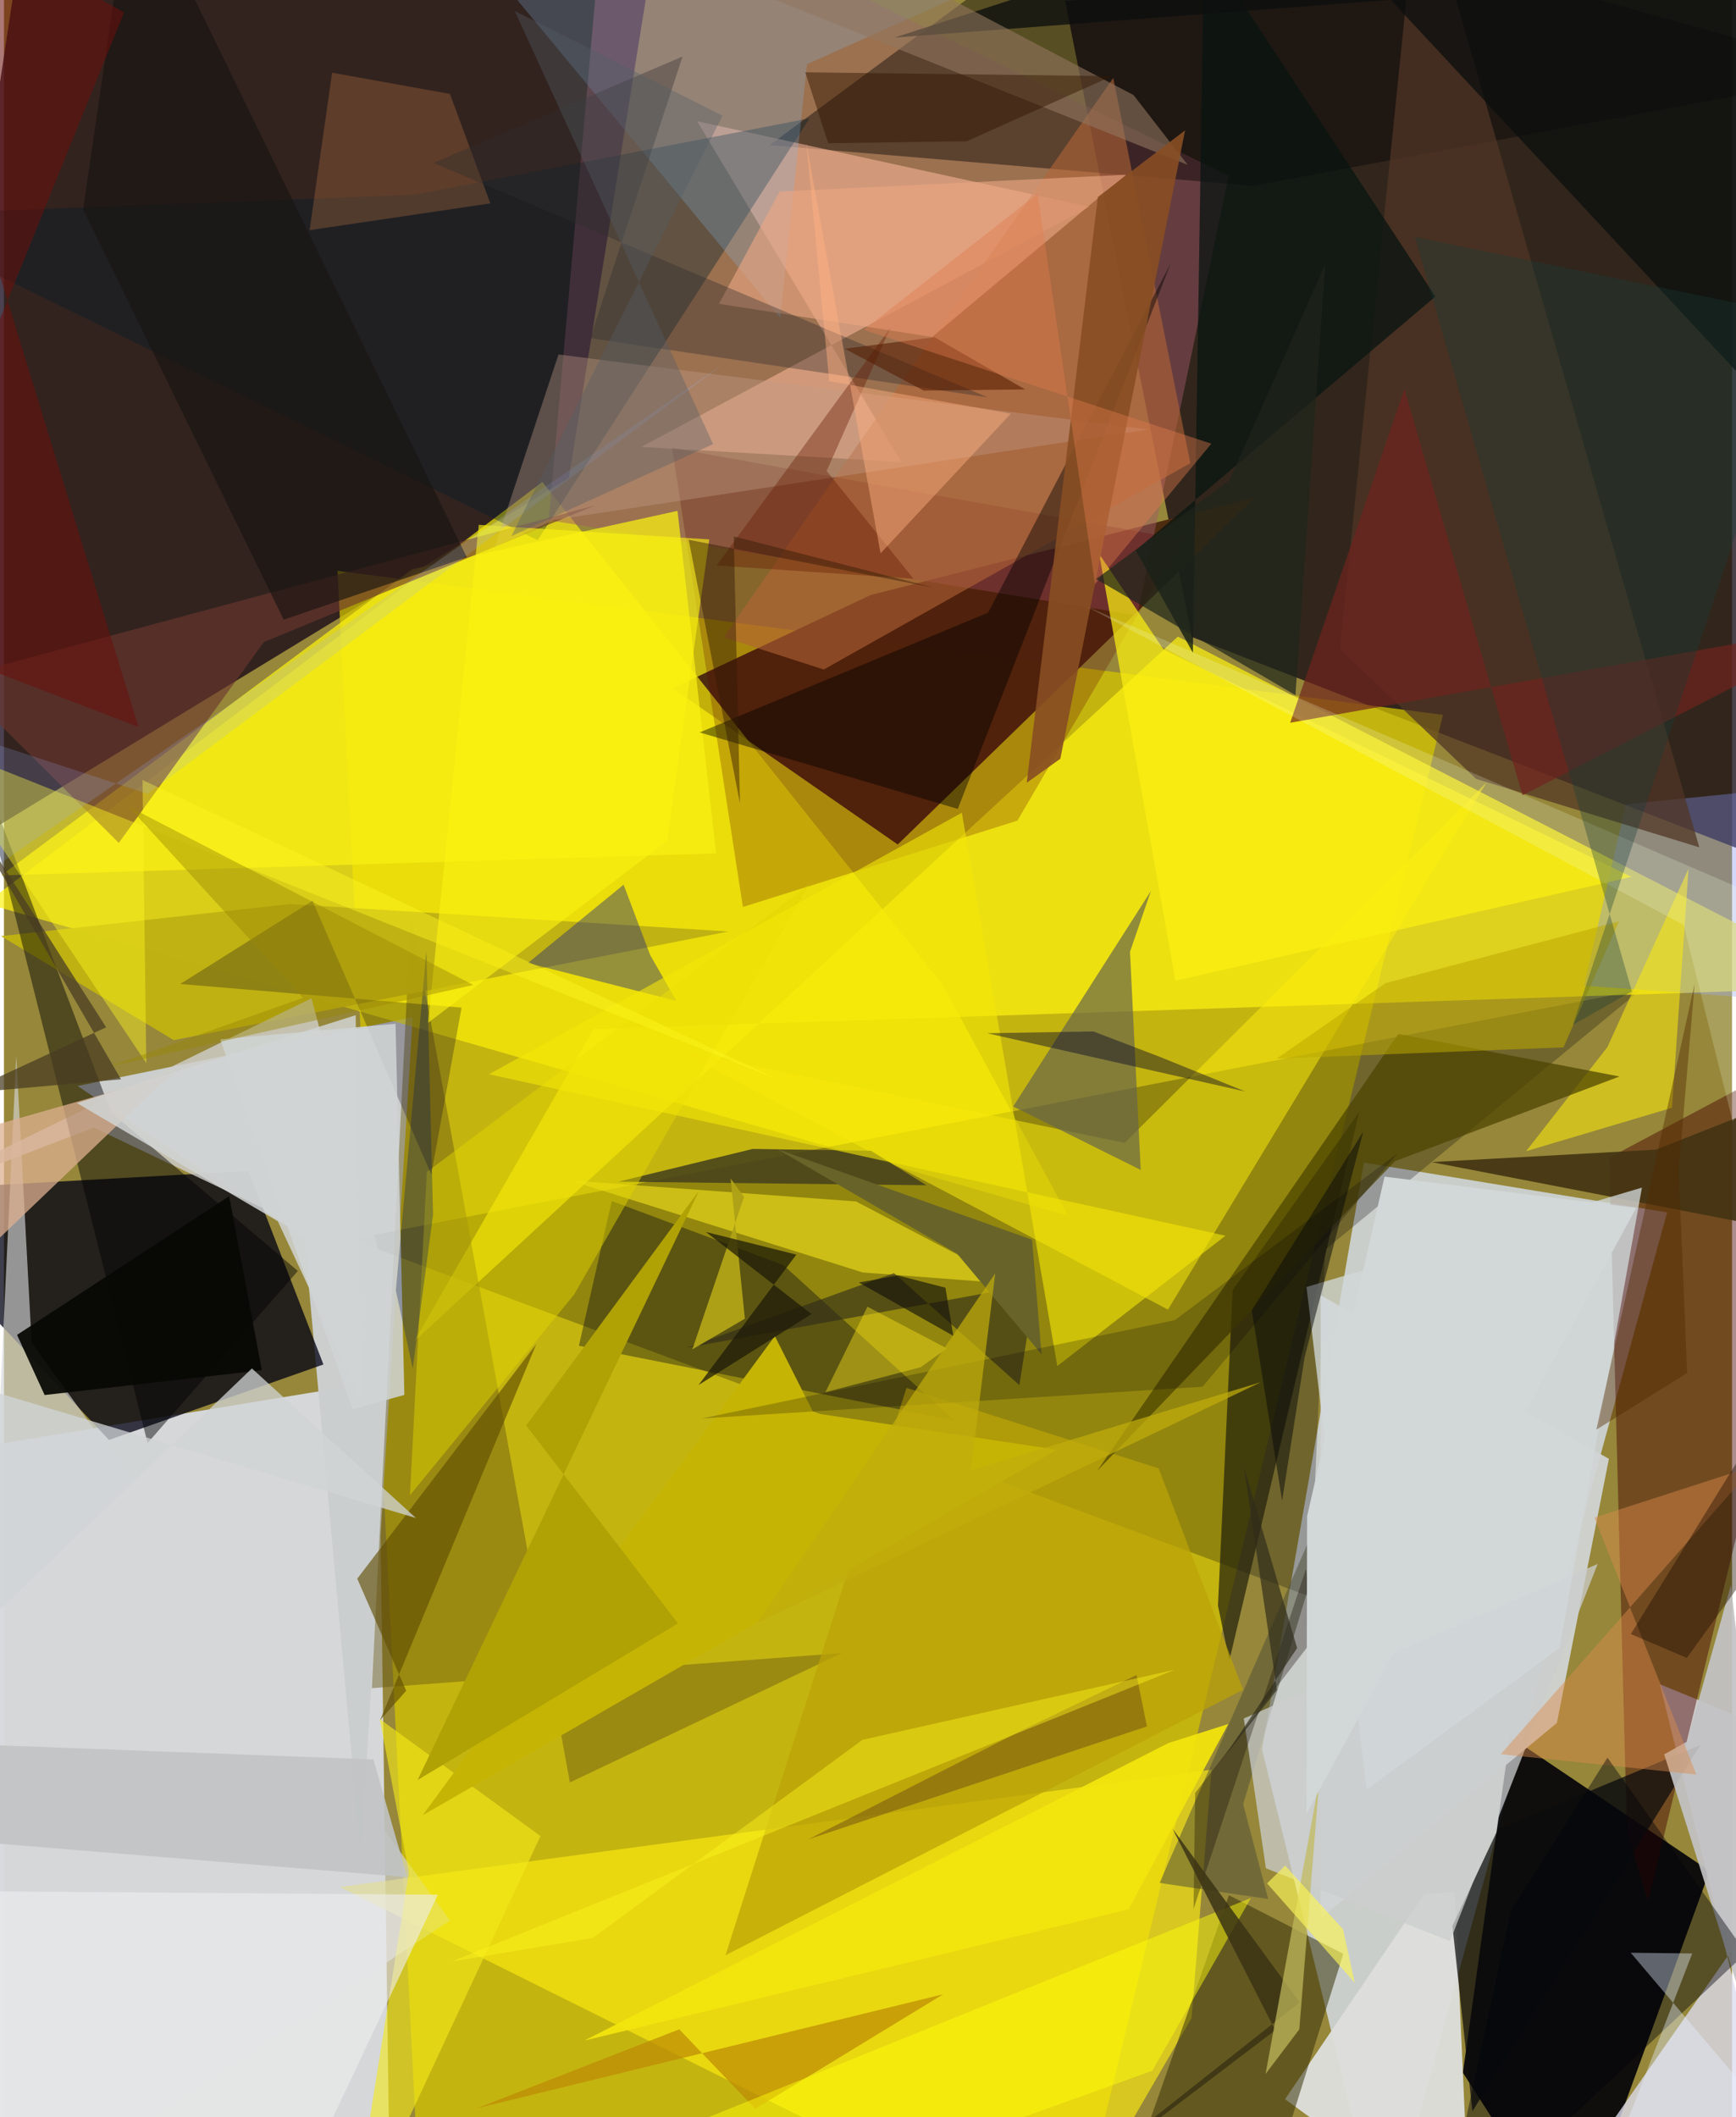 <svg xmlns="http://www.w3.org/2000/svg" width="228" height="278" viewBox="0 0 836 1024"><path fill="#96873a" d="M0 0h836v1024H0z"/><path fill="#dadee6" fill-opacity=".914" d="M-39.404 704.419l220.531-36.196 5.107 361.11L-62 1086z"/><path fill="#150a14" fill-opacity=".773" d="M513.32.386l61.402 307.74L898 433.315 845.066-20.583z"/><path fill="#120317" fill-opacity=".753" d="M-62 435.46l335.25-204.215 43.442-270.068-304.119-16.87z"/><path fill="#d3d9e2" fill-opacity=".859" d="M667.533 1086l-58.926-239.954 49.304-283.734 146.65 24.093z"/><path fill="#d4c400" fill-opacity=".729" d="M161.357 276.091l534.783 69.665-171.91 713.163-323.774-4.977z"/><path fill="#020308" fill-opacity=".91" d="M825.138 904.936L759.361 1086l-53.58-83.516 22.755-162.593z"/><path fill="#4d2b10" fill-opacity=".988" d="M419.29 287.791l185.906-47.21L432.39 408.454 323.521 332.9z"/><path fill="#cbcece" fill-opacity=".996" d="M172.615 897.275l25.13-405.283-162.137 33.256 109.74 73.56z"/><path fill="#fdf309" fill-opacity=".659" d="M-8.863 436.95l523.657 151.16-60.646-111.71-193.69-243.297z"/><path fill="#000113" fill-opacity=".757" d="M-62 576.437l180.344-10.093 36.207 93.6-103.754 36.5z"/><path fill="#020008" fill-opacity=".255" d="M168.015 599.388l463.846 172.851 7.354-167.838L791.86 478.684z"/><path fill="#fff312" fill-opacity=".69" d="M198.488 648.723l86.846-151.054L898 477.417 567.902 307.903z"/><path fill="#dddcef" fill-opacity=".78" d="M801.08 814.618l54.607 220.475-90.638 9.694L898 854.197z"/><path fill="#fe1" fill-opacity=".62" d="M574.514 976.101l9.669-120.2-421.718 56.778L510.73 1086z"/><path fill="#460200" fill-opacity=".451" d="M898 495.306l-121.404 64.636 8.555 325.905 10.207 33.868z"/><path fill="#a2586b" fill-opacity=".459" d="M592.474 85.024l-44.26 212.634-284.678-46.053L291.532-62z"/><path fill="#070605" fill-opacity=".435" d="M898 35.15L604.194 89.867l-233.783-19.7L549.344-62z"/><path fill="#feb99c" fill-opacity=".549" d="M335.33 58.636l189.82 41.409-216.77 116.107 125.796 7.332z"/><path fill="#655613" fill-opacity=".439" d="M273.781 862.111l-76.853-420.247-18.96 374.645 227.405-16.982z"/><path fill="#23210c" fill-opacity=".71" d="M592.8 803.07l-5.496-26.483 7.119-152.676 61.17-85.969z"/><path fill="#fdec0c" fill-opacity=".518" d="M542.139 552.792l175.098-174.36-154.141 254.982-237.15-125.59z"/><path fill="#dddedb" fill-opacity=".957" d="M619.768 1015.298l67.406-99.333 14.739-.794 7.346 165.51z"/><path fill="#faf013" fill-opacity=".729" d="M-1.373 423.42L197.56 275.268l128.302-28.191 18.645 165.68z"/><path fill="#d5d6d9" fill-opacity=".639" d="M-21.16 1086l236.912-157.132L13.385 649.42 5.95 510.574z"/><path fill="#020316" fill-opacity=".373" d="M377.058 611.885l82.54 75.033-181.455-36.016 15.911-70.019z"/><path fill="#001d29" fill-opacity=".365" d="M198.643 94.226L-62 104.171l320.211 157.083L389.734 57.22z"/><path fill="#bfb113" fill-opacity=".992" d="M82.14 503.074l268.335-52.538-212.144-13.277-139.763 15.5z"/><path fill="#d1d4d5" fill-opacity=".941" d="M636.93 927.897l114.336-94.58 25.162-127.742-139.477-79.125z"/><path fill="#39350b" fill-opacity=".545" d="M539.413 1068.248L603.852 1086l44.098-141.007-55.327-28.332z"/><path fill="#8390f4" fill-opacity=".353" d="M898 486.382v-108.68l-113.346 11.261-20.268 87.775z"/><path fill="#590400" fill-opacity=".243" d="M490.296 396.912l-132.818 41.76-34.278-222.05 246.557 44.247z"/><path fill="#67654b" fill-opacity=".686" d="M544.747 460.367l10.15-29.48-66.654 104.283 61.688 30.693z"/><path fill="#cfceca" fill-opacity=".816" d="M148.777 482.844L-62 585.82l105.428-40.447 139.581 66.47z"/><path fill="#b36437" fill-opacity=".592" d="M348.2 308.233l188.45-270.56 37.263 186.354L396.61 323.83z"/><path fill="#513525" fill-opacity=".733" d="M712.177 376.728l-65.854-62.82L684.74-62l135.417 471.821z"/><path fill="#0b0c0d" fill-opacity=".725" d="M700.728 931.51l22.023-46.762 97.885-40.73-110.238 177.122z"/><path fill="#000003" fill-opacity=".459" d="M69.484 697.956l72.689-83.232-90.34-76.674-67.069-177.316z"/><path fill="#4d4d36" fill-opacity=".506" d="M652.693 696.114l-93.636 214.59 52.524 7.758-12.087-45.89z"/><path fill="#6b372d" fill-opacity=".624" d="M286.18 244.363l-310.7 83.609 80.075 79.723 70.186-97.153z"/><path fill="#83bced" fill-opacity=".247" d="M233.144-18.387L596.264-62 388.493 31.046l-12.97 122.71z"/><path fill="#1c247e" fill-opacity=".412" d="M253.485 465.77l46.279-37.864 12.877 34.078 12.708 22.14z"/><path fill="#f9ec1d" fill-opacity=".557" d="M412.21 581.092l76.037 39.893-72.79-5.543-141.689-44.526z"/><path fill="#081410" fill-opacity=".749" d="M580.583-26.858l-5.42 342.531-27.628-49.46 144.964-122.777z"/><path fill="#c3c3c5" fill-opacity=".918" d="M868.268 1054.7l-32.819-288.003-21.256 75.662-11.02 6.157z"/><path fill="#47431c" fill-opacity=".886" d="M362.252 555.694l-65.073 15.852 149.134 1.731-26.893-16.695z"/><path fill="#000100" fill-opacity=".431" d="M476.101 296.311L336.58 354.245l124.849 37.004L564.6 127.048z"/><path fill="#fbea0e" fill-opacity=".557" d="M775.732 506.397l-39.355 50.394 70.569-20.994 8.035-115.692z"/><path fill="#423212" fill-opacity=".898" d="M799.245 556.046l67.18-26.562 2.318 67.016-178.082-34.429z"/><path fill="#c39d88" fill-opacity=".376" d="M265.914 251.5l287.812-43.77-285.45-36.286-30.869 93.065z"/><path fill="#f4e91b" fill-opacity=".612" d="M181.782 831.41l77.769 56.62L167.247 1086l28.664-180.326z"/><path fill="#e1d502" fill-opacity=".475" d="M389.341 427.996L275.845 626.098l-79.427 97.097 8.145-156.317z"/><path fill="#ddb090" fill-opacity=".745" d="M77.154 522.824l7.029-3.876-123.936 35.317-14.686 94.576z"/><path fill="#bba308" fill-opacity=".725" d="M436.614 671.272L349.04 945.707l250.431-128.42-40.857-107.08z"/><path fill="#faef12" fill-opacity=".714" d="M561.03 314.204l-31.195-46.284 36.886 206.403 220.63-50.203z"/><path fill="#4c4300" fill-opacity=".718" d="M674.575 500.067L528.949 711.313 672.977 561.62l108.573-40.96z"/><path fill="#0d100e" fill-opacity=".792" d="M628.428-45.683L898 243.998v-261.32l-467.183 35.49z"/><path fill="#080905" fill-opacity=".937" d="M19.668 674.725L6.334 645.63l102.636-67.093 15.78 84.195z"/><path fill="#0b011c" fill-opacity=".267" d="M85.296 475.915l136.073 11.435-14.646 80.695-57.466-132.352z"/><path fill="#604c03" fill-opacity=".631" d="M170.917 763.55l23.676 54.215-12.652 14.236 75.614-181.973z"/><path fill="#91765f" fill-opacity=".596" d="M395.509-33.314L218.361-62l354.24 141.697-26.145-33.718z"/><path fill="#cbcdce" fill-opacity=".749" d="M599.803 831.165l10.702 72.464 89.054 35.223 71.428-182.428z"/><path fill="#f4e607" fill-opacity=".608" d="M590.922 597.677L234.667 519.58l228.73-126.5 46.17 267.636z"/><path fill="#f39350" fill-opacity=".231" d="M235.307 98.372l-87.454 12.96 10.906-76.164 56.99 10.257z"/><path fill="#c6b404" d="M509.386 701.177l-306.861 176.82 170.413-231.78 18.745 37.204z"/><path fill="#eee" fill-opacity=".6" d="M209.941 916.404l-239.648-1.8L-62 1086l208.831-35.648z"/><path fill="#d2d8d9" fill-opacity=".773" d="M630.14 622.476l29.084 243.03 93.3-68.442 39.886-222.666z"/><path fill="#70231e" fill-opacity=".69" d="M734.654 384.67L677.498 188.2l-55.262 161.38L898 300.657z"/><path fill="#2c281b" fill-opacity=".58" d="M491.215 669.898l7.77-48.836-168.808 30.846 100.44-36.144z"/><path fill="#fff71f" fill-opacity=".424" d="M68.875 514.219L-35.563 358.478 373.773 521.84 67.033 377.254z"/><path fill="#e9a783" fill-opacity=".62" d="M449.005 162.983l93.86-78.48-167.61 8.152-29.368 54.302z"/><path fill="#302c2c" fill-opacity=".369" d="M207.787 78.797l268.1 113.382-192.256-28.627 44.64-136.204z"/><path fill="#dd8a4b" fill-opacity=".455" d="M724.118 848.445L846.9 708.949l-77.48 25.055 49.304 124.267z"/><path fill="#00030b" fill-opacity=".42" d="M694.56 1083.83l148.174-139.233-67.006-94.496-46.706 74.167z"/><path fill="#be8c05" fill-opacity=".737" d="M363.454 1019.968l-36.765-38.462-98.027 38.232 225.704-55.185z"/><path fill="#6a4714" fill-opacity=".459" d="M490.7 837.766l-101.538 51.851L552.948 835l-5.053-24.883z"/><path fill="#cfd4d4" fill-opacity=".867" d="M189.433 495.146l4.276 179.518-24.988 6.955-64.094-178.931z"/><path fill="#884e23" fill-opacity=".906" d="M571.398 63.04l-60.35 303.932-16.274 11.634 34.433-283.308z"/><path fill="#f8ffe2" fill-opacity=".204" d="M812.589 447.385l23.72 95.075L898 454.62 523.902 293.41z"/><path fill="#b0a105" d="M252.629 689.466l73.444 95.714-125.977 75.76L336.26 575.912z"/><path fill="#181312" fill-opacity=".639" d="M62.208-62L38.296 101.21l97.044 198.503 88.557-30.205z"/><path fill="#050425" fill-opacity=".431" d="M475.62 499.737l124.984 28.23-41.376-16.79-32.196-12.306z"/><path fill="#bda700" fill-opacity=".537" d="M781.295 445.646l-26.835 60.919-138.776 5.46 52.716-36.55z"/><path fill="#c1c3c4" fill-opacity=".898" d="M-62 886.847l257.113 21.08-16.408-56.923-217.348-8.216z"/><path fill="#ffff0b" fill-opacity=".478" d="M360.867 1071.52l-21.514-46.896 263.92-106.658-47.744 83.585z"/><path fill="#163d36" fill-opacity=".333" d="M872.522 153.613l-113.53 342.085 28.56-16.227-104.99-364.89z"/><path fill="#080b0a" fill-opacity=".506" d="M603.657 633.771l53.926-86.423-28.363 109.078-10.877 69.387z"/><path fill="#6b0f0c" fill-opacity=".557" d="M-62-62L65.08 351.618-62 302.84 58.067 6.063z"/><path fill="#641800" fill-opacity=".38" d="M428.83 158.526l-30.847 69.253 42.064 52.152-95.273-6.414z"/><path fill="#feb17f" fill-opacity=".455" d="M487.093 200.08l-87.834-15.725L388.154 69.1l35.903 198.552z"/><path fill="#afa117" fill-opacity=".98" d="M333.025 652.633l25.41-14.829-6.902-67.77 6.52 8.881z"/><path fill="#fcf210" fill-opacity=".627" d="M229.71 253.841l-24.523 240.866 115.62-87.983 20.398-145.831z"/><path fill="#d0d4d6" fill-opacity=".753" d="M-62 656.078l261.319 78.152-79.37-72.366L-62 836.093z"/><path fill="#d0d4d4" fill-opacity=".843" d="M132.463 590.663l40.213 86.006-2.518-185.66-134.88 42.502z"/><path fill="#e6efff" fill-opacity=".396" d="M898 1075.483L786.983 944.466l29.762.362L762.13 1086z"/><path fill="#001464" fill-opacity=".302" d="M207.586 587.421l-3.223-127.563-14.768 164.32 8.157 37.696z"/><path fill="#0d0500" fill-opacity=".314" d="M633.976 792.122l-57.69 75.086-.793 56.044 54.42-164.52z"/><path fill="#3b3414" fill-opacity=".851" d="M478.15 1086l136.833-104.034-49.638-97.463 61.506 83.974z"/><path fill="#ffe91b" fill-opacity=".408" d="M417.725 632.008l38.475 20.19-12.738 9.075-46.074 12.095z"/><path fill="#c1b95c" fill-opacity=".722" d="M641.12 834.978l-30.801 168.133 16.338-21.595 9.857-122.849z"/><path fill="#331b06" fill-opacity=".459" d="M356.073 388.612l-3.014-129.178 97.125 24.888-118.924-23.239z"/><path fill="#1c1908" fill-opacity=".725" d="M383.346 606.808L336.012 669.9l54.644-34.347-51.073-39.696z"/><path fill="#67632a" fill-opacity=".988" d="M497.393 599.6l4.562 55.44-40.9-48.712-87.188-50.649z"/><path fill="#9ab8ff" fill-opacity=".184" d="M69.534 383.913L-62 341.043v118.168l410.842-283.826z"/><path fill="#09000d" fill-opacity=".22" d="M579.858 670.695l-242.52 15.4 229.062-47.57 107.863-80.742z"/><path fill="#321700" fill-opacity=".471" d="M465.747 68.336l70.258-31.518-148.346-1.842 11.09 34.308z"/><path fill="#fff61e" fill-opacity=".427" d="M415.351 841.489l-130.48 95.78-68.248 11.465L566.45 807.581z"/><path fill="#542901" fill-opacity=".424" d="M817.907 475.738l-47.545 215.741 43.91-27.427-4.09-97.76z"/><path fill="#f2e40d" fill-opacity=".941" d="M280.819 986.941l282.484-143.878 28.988-9.225-48.209 89.606z"/><path fill="#1f0c00" fill-opacity=".416" d="M880.504 709.927l-39.792-6.586-53.667 86.99 27.085 11.533z"/><path fill="#998805" fill-opacity=".439" d="M60.234 390.062l166.817 86.34L50.687 515.94l94.015-33.351z"/><path fill="#d2d7d8" d="M630.438 733.316L667.883 569.1l121.769 15.104-159.565 293.084z"/><path fill="#561b00" fill-opacity=".565" d="M406.744 168.66l43.4-5.561 43.859 25.255-49.049.572z"/><path fill="#c0ad0c" fill-opacity=".718" d="M467.805 711.095l140.218-42.576L364.248 785.16 479.546 615.9z"/><path fill="#e17c4d" fill-opacity=".408" d="M500.049 93.66l-84.102 65.886 168.145 55.042-56.258 67.997z"/><path fill="#493d22" fill-opacity=".733" d="M-19.623 528.84l76.228-6.828-88.36-152.18L49.432 496.86z"/><path fill="#faf458" fill-opacity=".659" d="M647.807 933.14l5.649 25.835-42.39-48.038 8.728-8.617z"/><path fill="#535d65" fill-opacity=".369" d="M343.076 214.808l-97.626 44.523L347.587 55.975 247.107 5.313z"/><path fill="#2f2c1a" fill-opacity=".675" d="M590.75 849.178l25.08-31.78-16.042-108.14 25.808 87.866z"/><path fill="#12100a" fill-opacity=".627" d="M432.416 616.88l23.046 5.938 3.802 23.271-45.699-25.78z"/><path fill="#1e251b" fill-opacity=".706" d="M624.787 336.21l14.46-208.57-46.42 104.742-64.477 47.658z"/></svg>